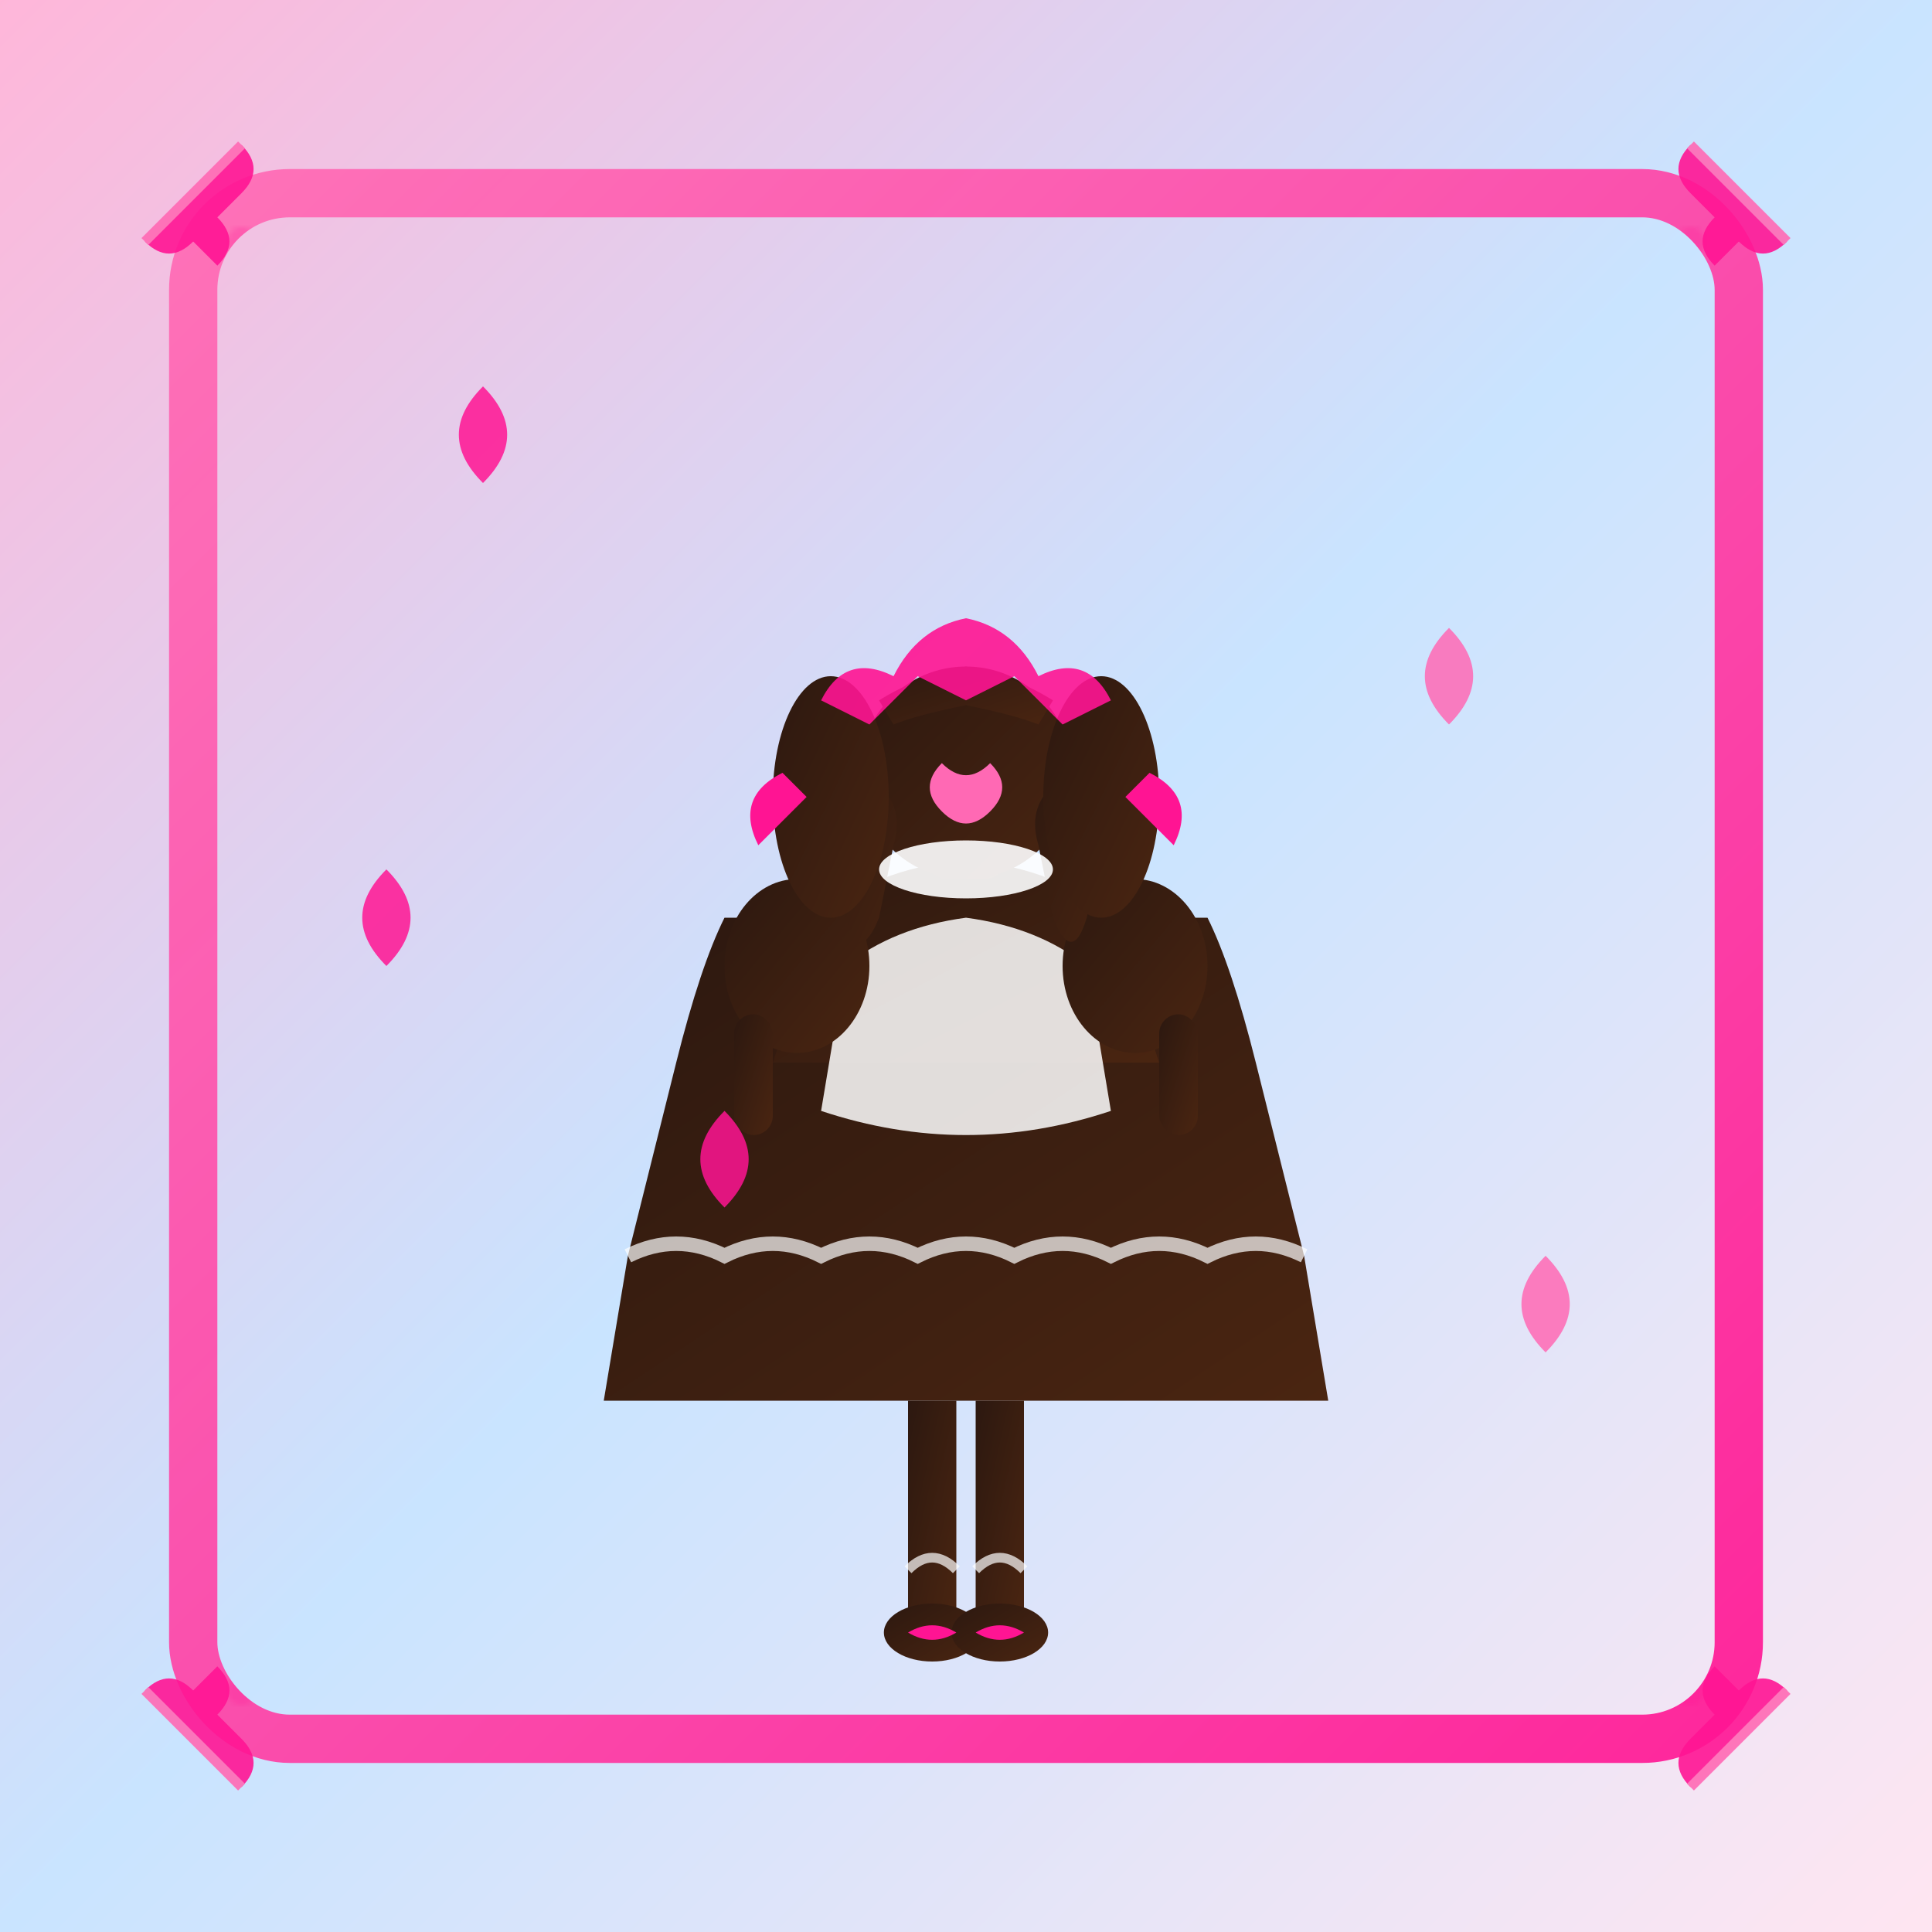 <svg width="800" height="800" viewBox="0 0 400 400" xmlns="http://www.w3.org/2000/svg">
    <defs>
        <!-- More saturated background gradient -->
        <linearGradient id="bgGradient" x1="0%" y1="0%" x2="100%" y2="100%">
            <stop offset="0%" stop-color="#FFB6D9"/> <!-- Hot Pink Tint -->
            <stop offset="50%" stop-color="#C9E4FF"/> <!-- Baby Blue -->
            <stop offset="100%" stop-color="#FFE5F1"/> <!-- Pink Lace -->
        </linearGradient>
        
        <!-- Frame gradient with better contrast -->
        <linearGradient id="frameGradient" x1="0%" y1="0%" x2="100%" y2="100%">
            <stop offset="0%" stop-color="#FF69B4"/> <!-- Hot Pink -->
            <stop offset="100%" stop-color="#FF1493"/> <!-- Deep Pink -->
        </linearGradient>
        
        <!-- High contrast silhouette -->
        <linearGradient id="silhouetteGradient" x1="0%" y1="0%" x2="100%" y2="100%">
            <stop offset="0%" stop-color="#2C1810"/> <!-- Dark Brown -->
            <stop offset="100%" stop-color="#4A2511"/> <!-- Rich Brown -->
        </linearGradient>
        
        <!-- Soft glow effect -->
        <filter id="softGlow" x="-20%" y="-20%" width="140%" height="140%">
            <feGaussianBlur in="SourceGraphic" stdDeviation="5" result="blur"/>
            <feColorMatrix in="blur" type="matrix" values="1 0 0 0 0  0 1 0 0 0  0 0 1 0 0  0 0 0 15 -5" result="glow"/>
            <feBlend in="SourceGraphic" in2="glow" mode="soft-light"/>
        </filter>
        
        <!-- Lace pattern for the frame -->
        <pattern id="lacePattern" width="40" height="40" patternUnits="userSpaceOnUse">
            <circle cx="20" cy="20" r="5" fill="#FF1493" opacity="0.4"/>
            <circle cx="10" cy="10" r="3" fill="#FF1493" opacity="0.4"/>
            <circle cx="30" cy="10" r="3" fill="#FF1493" opacity="0.4"/>
            <circle cx="10" cy="30" r="3" fill="#FF1493" opacity="0.4"/>
            <circle cx="30" cy="30" r="3" fill="#FF1493" opacity="0.4"/>
        </pattern>
    </defs>
    
    <!-- Background -->
    <rect width="400" height="400" fill="url(#bgGradient)"/>
    
    <!-- Decorative frame (behind the silhouette) -->
    <rect x="40" y="40" width="320" height="320" rx="20" fill="none" stroke="url(#frameGradient)" stroke-width="10" opacity="0.9"/>
    <rect x="40" y="40" width="320" height="320" rx="20" fill="none" stroke="url(#lacePattern)" stroke-width="10" opacity="0.6"/>
    
    <!-- Decorative corner ribbon elements -->
    <g opacity="0.9">
        <!-- Top-left ribbon -->
        <path d="M30,50 L40,40 L50,30 Q55,35 50,40 L45,45 Q50,50 45,55 L40,50 Q35,55 30,50 Z" fill="#FF1493"/>
        <path d="M30,50 L40,40 L50,30" fill="none" stroke="#FF69B4" stroke-width="2"/>
        
        <!-- Top-right ribbon -->
        <path d="M370,50 L360,40 L350,30 Q345,35 350,40 L355,45 Q350,50 355,55 L360,50 Q365,55 370,50 Z" fill="#FF1493"/>
        <path d="M370,50 L360,40 L350,30" fill="none" stroke="#FF69B4" stroke-width="2"/>
        
        <!-- Bottom-left ribbon -->
        <path d="M30,350 L40,360 L50,370 Q55,365 50,360 L45,355 Q50,350 45,345 L40,350 Q35,345 30,350 Z" fill="#FF1493"/>
        <path d="M30,350 L40,360 L50,370" fill="none" stroke="#FF69B4" stroke-width="2"/>
        
        <!-- Bottom-right ribbon -->
        <path d="M370,350 L360,360 L350,370 Q345,365 350,360 L355,355 Q350,350 355,345 L360,350 Q365,345 370,350 Z" fill="#FF1493"/>
        <path d="M370,350 L360,360 L350,370" fill="none" stroke="#FF69B4" stroke-width="2"/>
    </g>
    
    <!-- Complete Lolita fashion silhouette with full body -->
    <g transform="translate(200, 220)" filter="url(#softGlow)">
        <!-- Legs with frilly socks -->
        <rect x="-12" y="70" width="10" height="45" fill="url(#silhouetteGradient)"/>
        <rect x="2" y="70" width="10" height="45" fill="url(#silhouetteGradient)"/>
        
        <!-- Frilly sock details -->
        <path d="M-12,105 Q-7,100 -2,105" fill="none" stroke="#FFFFFF" stroke-width="2" opacity="0.7"/>
        <path d="M2,105 Q7,100 12,105" fill="none" stroke="#FFFFFF" stroke-width="2" opacity="0.7"/>
        
        <!-- Shoes with bows -->
        <ellipse cx="-7" cy="118" rx="10" ry="6" fill="url(#silhouetteGradient)"/>
        <ellipse cx="7" cy="118" rx="10" ry="6" fill="url(#silhouetteGradient)"/>
        <path d="M-12,118 Q-7,115 -2,118 Q-7,121 -12,118 Z" fill="#FF1493"/>
        <path d="M2,118 Q7,115 12,118 Q7,121 2,118 Z" fill="#FF1493"/>
        
        <!-- Bell-shaped JSK dress with petticoat -->
        <path d="M-60,0 Q-65,20 -70,40 L-75,70 L75,70 L70,40 Q65,20 60,0 Q55,-20 50,-30 L-50,-30 Q-55,-20 -60,0 Z" 
              fill="url(#silhouetteGradient)"/>
        
        <!-- Dress bodice -->
        <path d="M-30,-30 L-40,0 L40,0 L30,-30 Q20,-40 0,-42 Q-20,-40 -30,-30 Z" 
              fill="url(#silhouetteGradient)"/>
        
        <!-- White apron/pinafore detail -->
        <path d="M-25,-20 L-30,10 Q0,20 30,10 L25,-20 Q15,-28 0,-30 Q-15,-28 -25,-20 Z" 
              fill="#FFFFFF" opacity="0.85"/>
        
        <!-- Puffed sleeves -->
        <ellipse cx="-35" cy="-20" rx="15" ry="18" fill="url(#silhouetteGradient)"/>
        <ellipse cx="35" cy="-20" rx="15" ry="18" fill="url(#silhouetteGradient)"/>
        
        <!-- Arms -->
        <rect x="-48" y="-10" width="8" height="25" rx="4" fill="url(#silhouetteGradient)"/>
        <rect x="40" y="-10" width="8" height="25" rx="4" fill="url(#silhouetteGradient)"/>
        
        <!-- Neck -->
        <rect x="-8" y="-50" width="16" height="12" rx="4" fill="url(#silhouetteGradient)"/>
        
        <!-- Head -->
        <circle cx="0" cy="-60" r="22" fill="url(#silhouetteGradient)"/>
        
        <!-- Long hair flowing down -->
        <path d="M-22,-60 Q-30,-55 -28,-45 L-25,-30 Q-22,-20 -18,-30 L-15,-45 Q-12,-55 -22,-60 Z" fill="url(#silhouetteGradient)"/>
        <path d="M22,-60 Q30,-55 28,-45 L25,-30 Q22,-20 18,-30 L15,-45 Q12,-55 22,-60 Z" fill="url(#silhouetteGradient)"/>
        
        <!-- Twin tails / pigtails hairstyle -->
        <ellipse cx="-28" cy="-55" rx="12" ry="25" fill="url(#silhouetteGradient)"/>
        <ellipse cx="28" cy="-55" rx="12" ry="25" fill="url(#silhouetteGradient)"/>
        
        <!-- Bangs -->
        <path d="M-18,-75 Q-10,-80 0,-82 Q10,-80 18,-75 L15,-70 Q10,-72 0,-74 Q-10,-72 -15,-70 Z" fill="url(#silhouetteGradient)"/>
        
        <!-- Hair ribbons/bows -->
        <path d="M-38,-60 Q-48,-55 -43,-45 Q-38,-50 -33,-55 Q-38,-60 -38,-60 Z" fill="#FF1493"/>
        <path d="M38,-60 Q48,-55 43,-45 Q38,-50 33,-55 Q38,-60 38,-60 Z" fill="#FF1493"/>
        
        <!-- Large decorative headbow -->
        <path d="M-15,-80 Q-25,-85 -30,-75 L-20,-70 L-10,-80 L0,-75 L10,-80 L20,-70 L30,-75 Q25,-85 15,-80 Q10,-90 0,-92 Q-10,-90 -15,-80 Z" 
              fill="#FF1493" opacity="0.9"/>
        
        <!-- Lace collar -->
        <ellipse cx="0" cy="-40" rx="18" ry="6" fill="#FFFFFF" opacity="0.9"/>
        
        <!-- Ruffle details on skirt -->
        <path d="M-70,40 Q-60,35 -50,40 Q-40,35 -30,40 Q-20,35 -10,40 Q0,35 10,40 Q20,35 30,40 Q40,35 50,40 Q60,35 70,40" 
              fill="none" stroke="#FFFFFF" stroke-width="3" opacity="0.7"/>
        
        <!-- Heart accessory -->
        <path d="M-5,-52 Q-10,-57 -5,-62 Q0,-57 5,-62 Q10,-57 5,-52 Q0,-47 -5,-52 Z" fill="#FF69B4"/>
    </g>
    
    <!-- Floating hearts animation (like sprinkles!) -->
    <g opacity="0.85">
        <path d="M100,100 Q110,90 100,80 Q90,90 100,100 Z" fill="#FF1493">
            <animate attributeName="opacity" values="0.7;1;0.7" dur="3s" repeatCount="indefinite"/>
            <animateTransform attributeName="transform" type="translate" values="0,0;0,-10;0,0" dur="4s" repeatCount="indefinite"/>
        </path>
        <path d="M300,150 Q310,140 300,130 Q290,140 300,150 Z" fill="#FF69B4">
            <animate attributeName="opacity" values="0.7;1;0.7" dur="4s" repeatCount="indefinite"/>
            <animateTransform attributeName="transform" type="translate" values="0,0;0,-15;0,0" dur="5s" repeatCount="indefinite"/>
        </path>
        <path d="M150,250 Q160,240 150,230 Q140,240 150,250 Z" fill="#FF1493">
            <animate attributeName="opacity" values="0.7;1;0.7" dur="5s" repeatCount="indefinite"/>
            <animateTransform attributeName="transform" type="translate" values="0,0;0,-12;0,0" dur="6s" repeatCount="indefinite"/>
        </path>
        <path d="M320,280 Q330,270 320,260 Q310,270 320,280 Z" fill="#FF69B4">
            <animate attributeName="opacity" values="0.8;1;0.8" dur="3.5s" repeatCount="indefinite"/>
            <animateTransform attributeName="transform" type="translate" values="0,0;0,-8;0,0" dur="4.5s" repeatCount="indefinite"/>
        </path>
        <path d="M80,200 Q90,190 80,180 Q70,190 80,200 Z" fill="#FF1493">
            <animate attributeName="opacity" values="0.75;1;0.75" dur="4.5s" repeatCount="indefinite"/>
            <animateTransform attributeName="transform" type="translate" values="0,0;0,-14;0,0" dur="5.5s" repeatCount="indefinite"/>
        </path>
    </g>
</svg>
